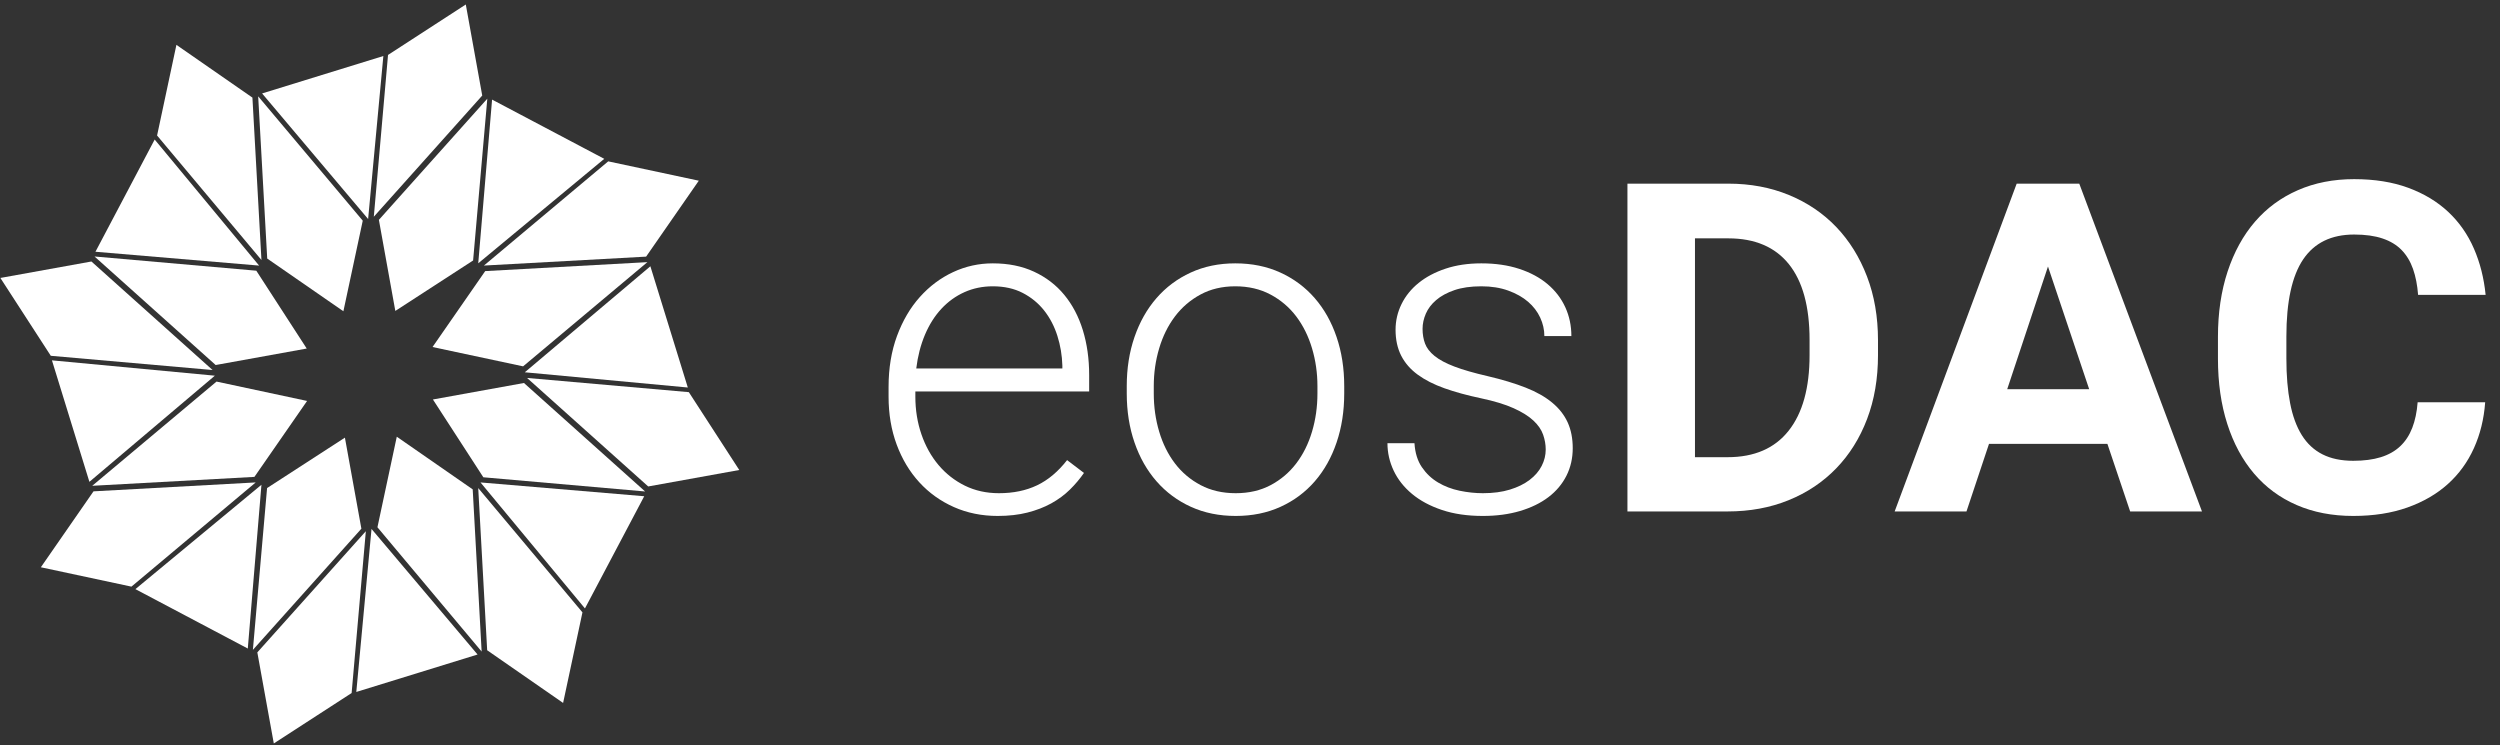 <?xml version="1.0" encoding="UTF-8"?>
<svg width="161px" height="48px" viewBox="0 0 161 48" version="1.1" xmlns="http://www.w3.org/2000/svg" xmlns:xlink="http://www.w3.org/1999/xlink">
    <rect x="0" y="0" width="161" height="48" fill="#333333" stroke="none"/>
    <!-- Generator: sketchtool 59.1 (101010) - https://sketch.com -->
    <title>F27EFB73-0C3D-4A5E-8CDE-1235010E5886</title>
    <desc>Created with sketchtool.</desc>
    <g id="Page-1" stroke="none" stroke-width="1" fill="none" fill-rule="evenodd">
        <g id="VIGOR-Landing-page" transform="translate(-539, -4246)" fill="#FFFFFF">
            <g id="Group-18" transform="translate(332, 4243)">
                <g id="Group-17" transform="translate(9, 0)">
                    <g id="eosdac" transform="translate(198, 3)">
                        <polygon id="Shape_2_copy_9" points="29.997 0.289 24.989 3.538 24.073 13.958 31.056 6.153 29.997 0.289"></polygon>
                        <polygon id="Shape_2" points="16.627 6.204 17.209 16.651 22.114 20.045 23.361 14.212 16.627 6.204"></polygon>
                        <polygon id="Shape_2_copy" points="24.4 14.159 25.459 20.024 30.468 16.775 31.383 6.355 24.4 14.159"></polygon>
                        <polygon id="Shape_2_copy_2" points="31.247 17.459 27.855 22.348 33.687 23.593 41.692 16.882"></polygon>
                        <polygon id="Shape_2_copy_3" points="33.743 24.665 27.88 25.726 31.127 30.737 41.546 31.651 33.743 24.665"></polygon>
                        <polygon id="Shape_2_copy_4" points="30.442 31.516 25.553 28.124 24.307 33.956 31.018 41.961 30.442 31.516"></polygon>
                        <polygon id="Shape_2_copy_5" points="22.212 28.184 17.2 31.431 16.286 41.851 23.273 34.048 22.212 28.184"></polygon>
                        <polygon id="Shape_2_copy_6" points="13.944 24.574 5.941 31.285 16.385 30.711 19.776 25.821"></polygon>
                        <polygon id="Shape_2_copy_7" points="16.506 17.433 6.087 16.518 13.889 23.507 19.753 22.446 16.506 17.433"></polygon>
                        <polygon id="Shape_2_copy_15" points="5.887 16.84 0.024 17.9 3.271 22.913 13.689 23.829 5.887 16.84"></polygon>
                        <polygon id="Shape_2_copy_8" points="16.256 6.286 11.361 2.889 10.116 8.727 16.837 16.743"></polygon>
                        <polygon id="Shape_2_copy_10" points="39.169 10.391 31.164 17.102 41.61 16.527 45.003 11.637 39.169 10.391"></polygon>
                        <polygon id="Shape_2_copy_11" points="44.361 25.255 33.943 24.34 41.745 31.328 47.609 30.268"></polygon>
                        <polygon id="Shape_2_copy_12" points="30.798 31.432 31.374 41.877 36.264 45.269 37.51 39.437 30.798 31.432"></polygon>
                        <polygon id="Shape_2_copy_13" points="16.572 42.014 17.633 47.878 22.645 44.631 23.56 34.21"></polygon>
                        <polygon id="Shape_2_copy_14" points="6.022 31.642 2.631 36.532 8.464 37.779 16.468 31.068"></polygon>
                        <polygon id="Shape_2_copy_16" points="8.72 37.94 15.958 41.766 16.837 31.219"></polygon>
                        <polygon id="Shape_2_copy_17" points="3.345 23.207 5.757 31.03 13.836 24.194 3.345 23.207"></polygon>
                        <polygon id="Shape_2_copy_18" points="9.961 8.986 6.147 16.213 16.686 17.104 9.961 8.986"></polygon>
                        <polygon id="Shape_2_copy_19" points="16.879 6.018 23.707 14.105 24.688 3.607"></polygon>
                        <polygon id="Shape_2_copy_20" points="31.69 6.414 30.799 16.957 38.914 10.229"></polygon>
                        <polygon id="Shape_2_copy_21" points="41.884 17.148 33.797 23.975 44.295 24.956"></polygon>
                        <polygon id="Shape_2_copy_22" points="30.944 31.069 37.671 39.183 41.488 31.958 30.944 31.069"></polygon>
                        <polygon id="Shape_2_copy_23" points="23.926 34.064 22.946 44.562 30.755 42.151 23.926 34.064"></polygon>
                        <g id="Group" transform="translate(57, 11.333)" fill-rule="nonzero">
                            <path d="M7.255,21.894 C6.231,21.894 5.288,21.703 4.428,21.321 C3.568,20.939 2.826,20.408 2.203,19.726 C1.579,19.045 1.093,18.235 0.746,17.298 C0.398,16.36 0.224,15.331 0.224,14.21 L0.224,13.586 C0.224,12.378 0.405,11.283 0.767,10.302 C1.13,9.321 1.62,8.485 2.239,7.794 C2.857,7.103 3.57,6.569 4.377,6.192 C5.184,5.815 6.037,5.627 6.936,5.627 C7.932,5.627 8.816,5.805 9.589,6.163 C10.363,6.521 11.013,7.018 11.539,7.656 C12.066,8.294 12.465,9.053 12.736,9.933 C13.006,10.812 13.142,11.774 13.142,12.818 L13.142,13.876 L1.949,13.876 L1.949,14.21 C1.949,15.07 2.079,15.879 2.34,16.638 C2.601,17.397 2.969,18.056 3.442,18.617 C3.916,19.178 4.481,19.62 5.138,19.944 C5.796,20.267 6.525,20.429 7.328,20.429 C8.256,20.429 9.075,20.26 9.785,19.922 C10.496,19.584 11.141,19.042 11.721,18.298 L12.808,19.124 C12.547,19.501 12.245,19.859 11.902,20.197 C11.559,20.536 11.16,20.83 10.706,21.082 C10.252,21.333 9.739,21.531 9.169,21.676 C8.599,21.821 7.961,21.894 7.255,21.894 L7.255,21.894 Z M6.936,7.105 C6.279,7.105 5.67,7.231 5.11,7.482 C4.549,7.734 4.054,8.091 3.623,8.555 C3.193,9.019 2.841,9.577 2.565,10.23 C2.29,10.882 2.104,11.605 2.007,12.397 L11.416,12.397 L11.416,12.209 C11.397,11.552 11.291,10.916 11.097,10.302 C10.904,9.689 10.621,9.145 10.249,8.671 C9.877,8.198 9.415,7.818 8.865,7.533 C8.314,7.248 7.671,7.105 6.936,7.105 L6.936,7.105 Z" id="Shape"></path>
                            <path d="M15.563,13.528 C15.563,12.388 15.729,11.334 16.063,10.368 C16.396,9.401 16.868,8.567 17.477,7.867 C18.085,7.166 18.82,6.617 19.68,6.221 C20.54,5.825 21.497,5.627 22.551,5.627 C23.624,5.627 24.593,5.825 25.458,6.221 C26.323,6.617 27.06,7.166 27.669,7.867 C28.278,8.567 28.747,9.401 29.075,10.368 C29.404,11.334 29.568,12.388 29.568,13.528 L29.568,14.007 C29.568,15.147 29.404,16.201 29.075,17.167 C28.747,18.134 28.278,18.967 27.669,19.668 C27.06,20.369 26.325,20.915 25.465,21.306 C24.605,21.698 23.643,21.894 22.58,21.894 C21.517,21.894 20.555,21.698 19.695,21.306 C18.835,20.915 18.098,20.369 17.484,19.668 C16.87,18.967 16.396,18.134 16.063,17.167 C15.729,16.201 15.563,15.147 15.563,14.007 L15.563,13.528 L15.563,13.528 Z M17.303,14.007 C17.303,14.867 17.419,15.686 17.651,16.464 C17.882,17.242 18.221,17.924 18.665,18.508 C19.11,19.093 19.661,19.559 20.318,19.907 C20.975,20.255 21.729,20.429 22.58,20.429 C23.43,20.429 24.182,20.255 24.834,19.907 C25.487,19.559 26.035,19.093 26.48,18.508 C26.925,17.924 27.263,17.242 27.495,16.464 C27.727,15.686 27.843,14.867 27.843,14.007 L27.843,13.528 C27.843,12.687 27.727,11.878 27.495,11.1 C27.263,10.322 26.925,9.638 26.48,9.048 C26.035,8.459 25.482,7.987 24.82,7.635 C24.158,7.282 23.401,7.105 22.551,7.105 C21.71,7.105 20.963,7.282 20.311,7.635 C19.659,7.987 19.11,8.459 18.665,9.048 C18.221,9.638 17.882,10.322 17.651,11.1 C17.419,11.878 17.303,12.687 17.303,13.528 L17.303,14.007 L17.303,14.007 Z" id="Shape"></path>
                            <path d="M42.544,17.617 C42.544,17.298 42.488,16.979 42.377,16.66 C42.266,16.341 42.058,16.039 41.754,15.754 C41.449,15.469 41.024,15.203 40.478,14.956 C39.932,14.71 39.224,14.495 38.354,14.311 C37.484,14.127 36.708,13.915 36.027,13.673 C35.346,13.431 34.771,13.139 34.302,12.796 C33.833,12.453 33.478,12.044 33.236,11.571 C32.995,11.097 32.874,10.542 32.874,9.904 C32.874,9.324 33.002,8.773 33.258,8.251 C33.514,7.729 33.881,7.275 34.36,6.888 C34.838,6.501 35.418,6.194 36.1,5.967 C36.781,5.74 37.547,5.627 38.398,5.627 C39.306,5.627 40.12,5.745 40.84,5.982 C41.561,6.219 42.17,6.547 42.667,6.968 C43.165,7.388 43.544,7.883 43.805,8.454 C44.066,9.024 44.197,9.643 44.197,10.31 L42.457,10.31 C42.457,9.904 42.368,9.507 42.189,9.121 C42.01,8.734 41.749,8.393 41.406,8.099 C41.063,7.804 40.638,7.565 40.13,7.381 C39.623,7.197 39.045,7.105 38.398,7.105 C37.721,7.105 37.143,7.188 36.665,7.352 C36.187,7.516 35.795,7.729 35.491,7.99 C35.186,8.251 34.964,8.543 34.824,8.867 C34.684,9.191 34.613,9.517 34.613,9.846 C34.613,10.194 34.667,10.51 34.773,10.795 C34.879,11.08 35.085,11.346 35.389,11.593 C35.694,11.839 36.119,12.066 36.665,12.274 C37.211,12.482 37.924,12.687 38.803,12.89 C39.751,13.113 40.567,13.359 41.254,13.63 C41.94,13.9 42.508,14.222 42.957,14.594 C43.407,14.966 43.74,15.391 43.958,15.87 C44.175,16.348 44.284,16.901 44.284,17.53 C44.284,18.177 44.149,18.769 43.878,19.306 C43.607,19.842 43.221,20.301 42.718,20.683 C42.215,21.065 41.606,21.362 40.891,21.575 C40.176,21.787 39.379,21.894 38.499,21.894 C37.503,21.894 36.624,21.766 35.86,21.509 C35.097,21.253 34.454,20.908 33.932,20.473 C33.41,20.038 33.016,19.538 32.75,18.972 C32.485,18.407 32.352,17.82 32.352,17.211 L34.092,17.211 C34.13,17.829 34.29,18.344 34.57,18.755 C34.85,19.166 35.198,19.494 35.614,19.741 C36.029,19.987 36.491,20.164 36.998,20.27 C37.506,20.376 38.006,20.429 38.499,20.429 C39.156,20.429 39.736,20.352 40.239,20.197 C40.741,20.043 41.164,19.835 41.507,19.574 C41.851,19.313 42.109,19.013 42.283,18.675 C42.457,18.337 42.544,17.984 42.544,17.617 L42.544,17.617 Z" id="Path"></path>
                            <path d="M47.807,21.604 L47.807,0.494 L54.302,0.494 C55.723,0.494 57.025,0.738 58.209,1.226 C59.393,1.714 60.408,2.401 61.254,3.285 C62.1,4.17 62.759,5.23 63.233,6.467 C63.707,7.705 63.943,9.077 63.943,10.585 L63.943,11.542 C63.943,13.05 63.709,14.42 63.24,15.652 C62.772,16.885 62.109,17.943 61.254,18.827 C60.399,19.712 59.377,20.396 58.188,20.879 C56.999,21.362 55.689,21.604 54.259,21.604 L47.807,21.604 L47.807,21.604 Z M52.156,4.017 L52.156,18.11 L54.259,18.11 C55.979,18.11 57.289,17.542 58.188,16.406 C59.087,15.27 59.536,13.649 59.536,11.542 L59.536,10.556 C59.536,8.41 59.091,6.784 58.202,5.677 C57.313,4.571 56.013,4.017 54.302,4.017 L52.156,4.017 Z" id="Shape"></path>
                            <path d="M78.717,17.254 L71.091,17.254 L69.641,21.604 L65.016,21.604 L72.874,0.494 L76.905,0.494 L84.807,21.604 L80.182,21.604 L78.717,17.254 Z M72.265,13.731 L77.543,13.731 L74.89,5.83 L72.265,13.731 L72.265,13.731 Z" id="Shape"></path>
                            <path d="M103.045,14.572 C102.968,15.645 102.726,16.631 102.32,17.53 C101.914,18.429 101.354,19.199 100.639,19.842 C99.923,20.485 99.056,20.988 98.036,21.35 C97.016,21.712 95.854,21.894 94.549,21.894 C93.196,21.894 91.981,21.659 90.903,21.19 C89.825,20.722 88.912,20.048 88.163,19.168 C87.414,18.288 86.839,17.223 86.438,15.971 C86.036,14.719 85.836,13.316 85.836,11.759 L85.836,10.368 C85.836,8.811 86.044,7.405 86.459,6.149 C86.875,4.892 87.462,3.824 88.221,2.944 C88.98,2.065 89.9,1.388 90.983,0.915 C92.065,0.441 93.273,0.204 94.607,0.204 C95.922,0.204 97.084,0.39 98.094,0.762 C99.104,1.135 99.962,1.652 100.668,2.314 C101.373,2.976 101.924,3.764 102.32,4.677 C102.717,5.59 102.968,6.583 103.074,7.656 L98.725,7.656 C98.677,7.028 98.568,6.472 98.399,5.989 C98.229,5.506 97.985,5.1 97.666,4.771 C97.348,4.443 96.937,4.194 96.434,4.025 C95.932,3.855 95.323,3.771 94.607,3.771 C93.138,3.771 92.044,4.305 91.323,5.373 C90.603,6.441 90.243,8.096 90.243,10.339 L90.243,11.759 C90.243,12.852 90.323,13.808 90.483,14.63 C90.642,15.452 90.893,16.138 91.236,16.689 C91.58,17.24 92.024,17.653 92.57,17.928 C93.116,18.204 93.776,18.342 94.549,18.342 C95.236,18.342 95.828,18.264 96.325,18.11 C96.823,17.955 97.239,17.721 97.572,17.406 C97.906,17.092 98.164,16.698 98.348,16.225 C98.532,15.751 98.648,15.2 98.696,14.572 L103.045,14.572 L103.045,14.572 Z" id="Path"></path>
                        </g>
                    </g>
                </g>
            </g>
        </g>
    </g>
</svg>
